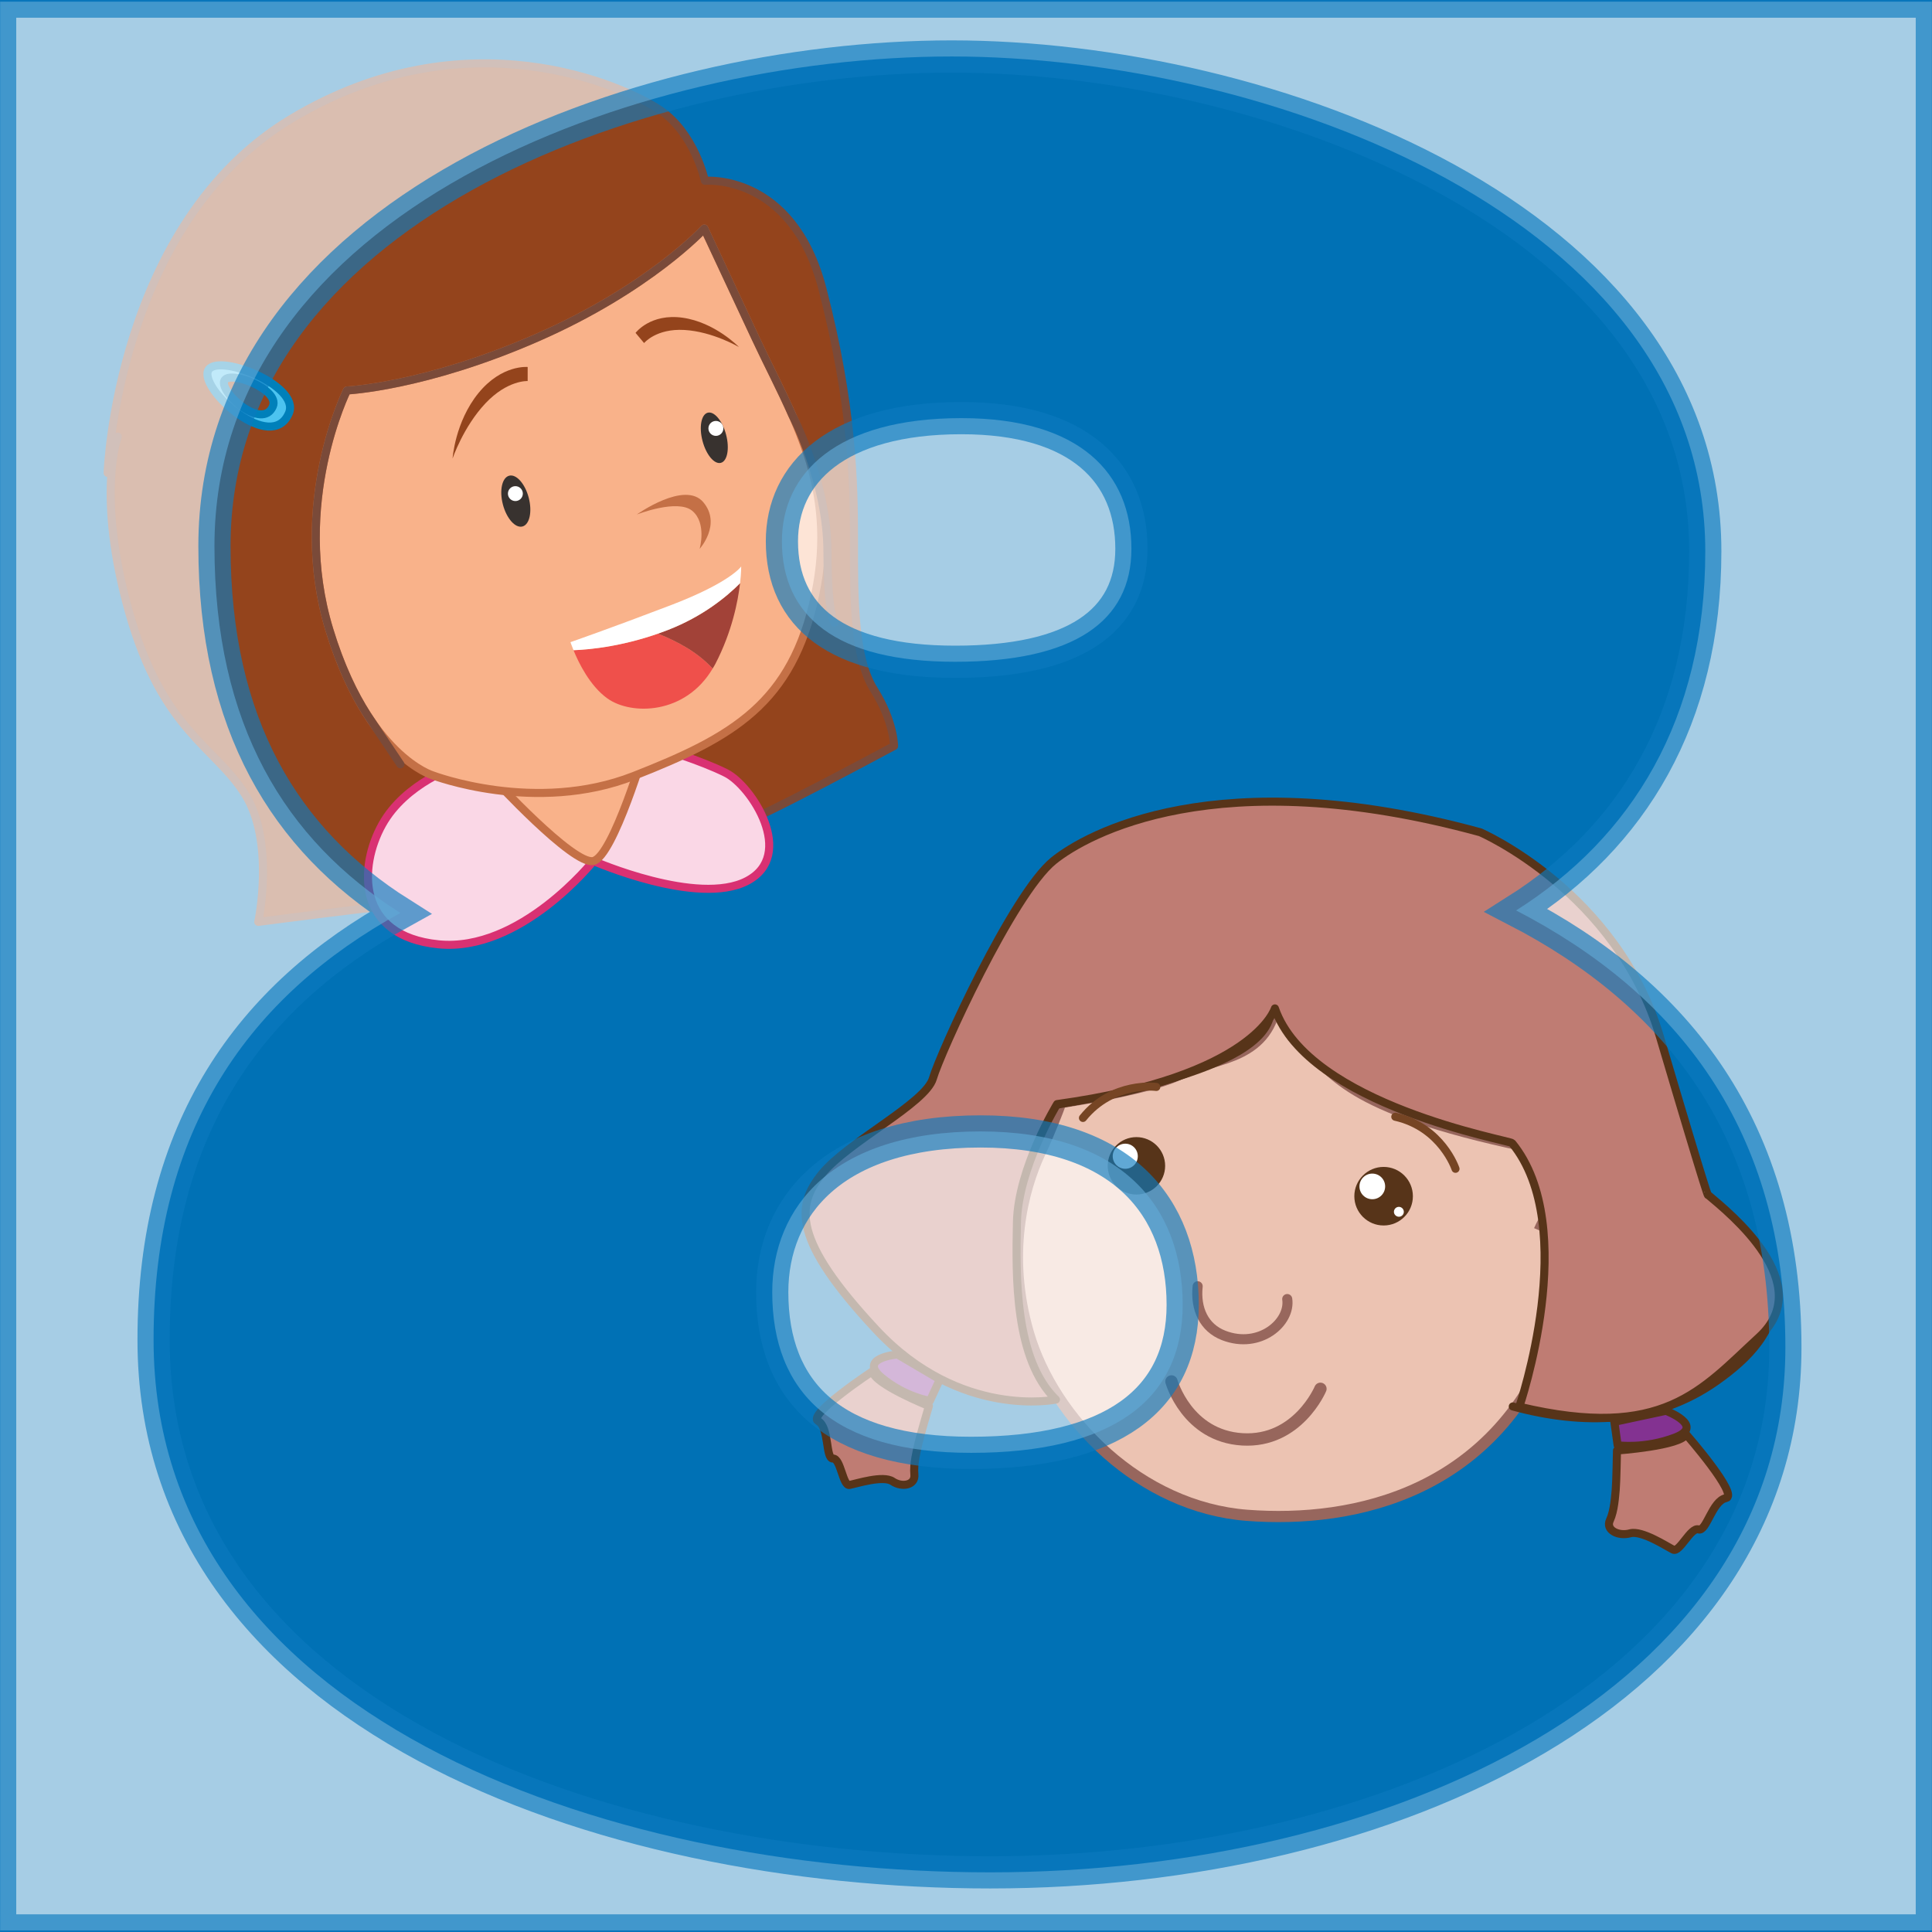 <svg version="1.1" id="Capa_1" xmlns="http://www.w3.org/2000/svg" xmlns:xlink="http://www.w3.org/1999/xlink" x="0px" y="0px" width="120px" height="120px" viewBox="0 0 120 120" enable-background="new 0 0 120 120" xml:space="preserve">
<rect x="0" y="0" width="120" height="120" fill="#808080" stroke="none"/>
<rect y="0.001" fill="#0071B5" width="119.998" height="119.999"/>
<path fill="#ECC3B2" stroke="#97665D" stroke-width="0.695" stroke-miterlimit="10" d="M95.604,76.419
	c1.328-3.091,3.828-1.808,3.828-1.808c-1.002-0.539-2.846,0.38-3.172,0.109c-0.324-0.271-1.463-3.521-1.463-3.521s11.598,2.438,0,0
	c-11.595-2.438-11.865-4.715-13.98-6.286c-2.111-1.571-0.864-5.581-1.625-2.274c-0.758,3.305-4.172,3.09-5.799,4.012
	c-1.625,0.92-7.207,1.787-7.207,1.787l0.156-1.266c0,0-0.134,0.432-0.38,1.116c-0.299,0.827-0.763,2.024-1.354,3.29
	c-1.084,2.313-2.15,6.349-0.725,11.229c1.569,5.354,6.939,10.805,13.586,11.313c6.648,0.507,15.588-1.388,19.219-11.563
	c0,0,2.666-0.098,3.975-3.033c1.182-2.647-0.069-4.403-1.229-4.912c0,0,0.002-0.69,0.434-2.096"/>
<path fill="none" stroke="#98675D" stroke-width="0.625" stroke-linecap="round" stroke-linejoin="round" d="M79.952,80.686
	c0.217,1.445-1.709,3.127-3.948,2.26c-1.217-0.471-1.766-1.645-1.615-3.055"/>
<path fill="#573419" d="M84.12,74.299c0,1.004,0.815,1.818,1.819,1.818c1.008,0,1.818-0.814,1.818-1.818
	c0-1.003-0.813-1.82-1.818-1.82C84.936,72.479,84.12,73.296,84.12,74.299"/>
<path fill="#FFFFFF" d="M84.438,73.691c0-0.44,0.357-0.797,0.797-0.797c0.44,0,0.799,0.354,0.799,0.797
	c0,0.438-0.356,0.795-0.799,0.795C84.795,74.486,84.438,74.131,84.438,73.691"/>
<path fill="#FFFFFF" d="M86.579,75.268c0-0.17,0.139-0.309,0.308-0.308c0.168,0,0.307,0.138,0.307,0.308
	c0,0.168-0.137,0.307-0.307,0.307C86.718,75.57,86.579,75.436,86.579,75.268"/>
<path fill="#573419" d="M68.803,72.412c0,0.984,0.797,1.783,1.781,1.783c0.986,0,1.785-0.799,1.785-1.783s-0.799-1.784-1.785-1.784
	C69.6,70.628,68.803,71.428,68.803,72.412"/>
<path fill="#FFFFFF" d="M69.113,71.816c0-0.432,0.35-0.78,0.781-0.78c0.431,0,0.777,0.351,0.777,0.78
	c0,0.431-0.349,0.779-0.777,0.779C69.463,72.596,69.113,72.248,69.113,71.816"/>
<path fill="none" stroke="#573419" stroke-width="0.5" stroke-linecap="round" stroke-linejoin="round" d="M110.279,79.997
	c0.119,2.614-1.695,4.396-3.661,5.782c-3.813,2.697-8.328,2.76-12.656,1.578"/>
<path fill="none" stroke="#573419" stroke-width="0.5" stroke-linecap="round" stroke-linejoin="round" d="M78.921,62.609
	c0.134,2.272-3.821,3.604-5.356,4.123c-2.115,0.717-4.385,1.232-6.588,1.634c-1.813,0.327-3.715,0.792-5.565,0.771"/>
<path fill="#BF7C73" stroke="#573419" stroke-width="0.5" stroke-linecap="round" stroke-linejoin="round" d="M94.367,87.373
	c8.957,2.128,11.306-1.027,14.902-4.331c3.598-3.306-1.791-7.659-3.188-8.833c0,0,0.17,0.835-2.979-9.813
	c-2.672-9.032-11.158-12.701-11.158-12.701c-16.368-4.478-24.491,0.138-26.5,1.763c-2.549,2.062-7.055,11.98-7.499,13.523
	c-0.442,1.541-5.281,3.943-6.895,5.929c-1.614,1.979-1.834,4.108,3.377,9.688c5.211,5.58,11.16,4.332,11.16,4.332
	c-2.567-2.496-2.496-7.637-2.423-11.014c0.07-3.375,2.496-7.34,2.496-7.34c12.261-1.688,13.527-5.942,13.527-5.942
	C81.264,68.657,93.784,70.829,93.92,71C98.184,76.214,94.367,87.373,94.367,87.373z"/>
<path fill="#833291" stroke="#573419" stroke-width="0.5" stroke-linecap="round" stroke-linejoin="round" d="M100.271,88.313
	l0.203,1.455c0,0,1.658,0.244,3.563-0.481c1.902-0.729-0.564-1.66-0.564-1.66L100.271,88.313z"/>
<path fill="#BF7C73" stroke="#573419" stroke-width="0.5" stroke-linecap="round" stroke-linejoin="round" d="M100.434,90.094
	c0,0-0.037,2.024-0.078,2.43c-0.041,0.402-0.084,1.295-0.363,1.902c-0.284,0.608,0.523,1.012,1.256,0.811
	c0.729-0.199,2.27,0.811,2.673,1.013c0.403,0.203,1.09-1.417,1.578-1.255c0.483,0.16,0.853-1.78,1.696-1.943
	c0.854-0.158-2.469-3.966-2.469-3.966C104.402,89.811,100.434,90.094,100.434,90.094z"/>
<path fill="#833291" stroke="#573419" stroke-width="0.5" stroke-linecap="round" stroke-linejoin="round" d="M58.375,85.676
	l-0.616,1.332c0,0-1.544-0.229-3.015-1.455c-1.467-1.222,1.002-1.426,1.002-1.426L58.375,85.676z"/>
<path fill="#BF7C73" stroke="#573419" stroke-width="0.5" stroke-linecap="round" stroke-linejoin="round" d="M57.697,87.331
	c0,0-0.572,1.942-0.656,2.34c-0.086,0.397-0.316,1.259-0.248,1.916c0.07,0.661-0.768,0.821-1.355,0.423
	c-0.586-0.396-2.25,0.143-2.672,0.223c-0.419,0.08-0.545-1.653-1.024-1.639c-0.479,0.018-0.22-1.936-0.927-2.328
	c-0.705-0.392,3.382-3.097,3.382-3.097C54.265,85.955,57.697,87.331,57.697,87.331z"/>
<path fill="none" stroke="#764524" stroke-width="0.5" stroke-linecap="round" stroke-linejoin="round" d="M86.664,69.363
	c2.885,0.65,3.74,3.234,3.74,3.234"/>
<path fill="none" stroke="#764524" stroke-width="0.5" stroke-linecap="round" stroke-linejoin="round" d="M67.264,69.438
	c1.856-2.301,4.557-1.926,4.557-1.926"/>
<path fill="none" stroke="#97665C" stroke-width="0.768" stroke-linecap="round" stroke-linejoin="round" d="M72.762,85.805
	c0,0,0.957,3.391,4.406,3.596c3.445,0.201,4.846-3.139,4.846-3.139"/>
<path fill="#94441C" stroke="#7A4A39" stroke-width="0.5" stroke-linecap="round" stroke-linejoin="round" d="M16.042,57.261
	c0,0,1.051-4.955-0.824-7.931c-1.875-2.979-5.111-3.935-7.189-11.252C5.95,30.761,7.313,27.116,7.313,27.116l-0.629,2.258
	c0,0,0.544-15.479,11.413-22.002c10.87-6.523,20.679-2.025,22.871-0.556c2.19,1.47,2.813,4.412,2.813,4.412s5.429-0.499,7.3,6.705
	c1.869,7.203,1.966,12.082,1.962,15.656c-0.005,3.576-0.012,7.26,1.24,9.245c1.25,1.985,1.249,3.501,1.249,3.501
	s-9.197,4.944-9.196,4.62c0-0.325-17.238,5.046-17.968,4.917C27.635,55.742,16.042,57.261,16.042,57.261z"/>
<path fill="#FAD7E6" stroke="#D93172" stroke-width="0.5" stroke-linecap="round" stroke-linejoin="round" d="M28.4,47.574
	c0,0-3.207,1.021-4.664,3.644c-1.458,2.625-1.604,6.923,3.498,7.435c5.102,0.508,9.621-5.175,9.621-5.175s6.486,2.842,9.546,1.239
	c3.062-1.603,0.292-5.904-1.311-6.705c-1.604-0.802-4.081-1.532-4.081-1.532L28.4,47.574z"/>
<path fill="#F9B28A" stroke="#C47046" stroke-width="0.5" stroke-linecap="round" stroke-linejoin="round" d="M30.587,48.303
	c0,0,5.028,5.466,6.268,5.175c1.239-0.292,3.279-7.216,3.279-7.216L30.587,48.303z"/>
<path fill="#F9B28A" stroke="#C47046" stroke-width="0.5" stroke-linecap="round" stroke-linejoin="round" d="M46.913,20.972
	c-1.842-3.948-3.169-6.779-3.169-6.779s-3.39,3.717-10.387,6.779c-6.996,3.061-11.807,3.28-11.807,3.28s-3.499,6.997-1.093,14.867
	c2.405,7.873,6.414,9.038,6.414,9.038s6.376,2.441,12.5,0.037c6.12-2.405,9.839-4.482,11.26-11.26S49.209,25.892,46.913,20.972z"/>
<path fill="none" stroke="#7A4A39" stroke-width="0.5" stroke-linecap="round" stroke-linejoin="round" d="M51.833,38.682
	c0,0-0.438-0.507-0.438-4.372c0-4.373-2.186-8.527-2.186-8.527c-0.708-1.609-1.533-3.173-2.296-4.81
	c-1.842-3.948-3.169-6.779-3.169-6.779s-3.39,3.717-10.387,6.779c-6.996,3.061-11.807,3.279-11.807,3.279s-3.499,6.998-1.093,14.868
	c0.695,2.275,1.524,3.99,2.352,5.277c0,0,1.132,1.699,2.061,3.077"/>
<path fill="#C47046" d="M39.553,31.957c0,0,2.985-2.133,4.133-0.761c1.147,1.371-0.23,2.895-0.23,2.895s0.458-1.6-0.459-2.363
	C42.077,30.967,39.553,31.957,39.553,31.957z"/>
<ellipse transform="matrix(0.253 0.968 -0.968 0.253 54.037 -7.761)" fill="#38322F" cx="32.042" cy="31.101" rx="1.629" ry="0.829"/>
<ellipse transform="matrix(0.253 0.968 -0.968 0.253 59.435 -22.622)" fill="#38322F" cx="44.361" cy="27.161" rx="1.609" ry="0.757"/>
<path fill="#94441C" d="M28.11,28.478c0,0,0.664-1.963,2.04-3.425c1.377-1.461,2.624-1.385,2.624-1.385v-0.874
	c0,0-1.605-0.162-3.059,1.624C28.262,26.204,28.11,28.478,28.11,28.478z"/>
<path fill="#94441C" d="M45.9,21.558c0,0-1.618-0.959-3.383-1.063c-1.764-0.105-2.511,0.813-2.511,0.813l-0.531-0.632
	c0,0,0.921-1.228,2.933-0.941C44.42,20.022,45.9,21.558,45.9,21.558z"/>
<path fill="#4CC3F0" stroke="#0080BA" stroke-width="0.5" stroke-linecap="round" stroke-linejoin="round" d="M12.913,23.048
	c-0.437,1.203,3.936,5.139,5.029,2.624C18.704,23.922,13.351,21.846,12.913,23.048z M16.947,25.242
	c-0.656,1.51-3.284-0.854-3.021-1.576C14.189,22.943,17.404,24.189,16.947,25.242z"/>
<circle fill="#FFFFFF" cx="32.011" cy="30.659" r="0.463"/>
<circle fill="#FFFFFF" cx="44.465" cy="26.609" r="0.464"/>
<path fill="#EF504B" d="M40.864,39.358c-2.334,0.813-4.306,0.993-5.242,1.028c0.311,0.764,1.012,2.214,2.107,2.997
	c1.48,1.057,4.833,1.015,6.534-1.856C43.327,40.51,42.121,39.86,40.864,39.358z"/>
<path fill="#A24238" d="M45.967,36.223c-0.823,0.831-2.295,2.054-4.465,2.9c-0.216,0.083-0.428,0.161-0.638,0.235
	c1.256,0.502,2.462,1.152,3.399,2.168c0.057-0.099,0.119-0.189,0.172-0.294C45.472,39.227,45.838,37.34,45.967,36.223z"/>
<path fill="#FFFFFF" d="M41.666,37.589c-3.718,1.422-6.233,2.296-6.233,2.296s0.065,0.198,0.189,0.5
	c1.02-0.038,3.27-0.244,5.88-1.263c2.17-0.846,3.64-2.069,4.465-2.898c0.076-0.649,0.07-1.041,0.07-1.041
	S45.383,36.168,41.666,37.589z"/>
<path opacity="0.65" fill="#FFFFFF" stroke="#0B7ABF" stroke-width="2" stroke-miterlimit="10" enable-background="new    " d="
	M60.908,70.275c-9.16,0-12.943,4.682-12.943,9.984c0.003,6.236,3.783,9.98,12.349,9.98c8.764,0,13.145-3.275,13.145-9.201
	C73.457,74.955,69.676,70.275,60.908,70.275z"/>
<path opacity="0.65" fill="#FFFFFF" stroke="#0B7ABF" stroke-width="2" stroke-miterlimit="10" enable-background="new    " d="
	M59.321,41.104c7.371,0,10.953-2.496,10.953-7.018c0-4.68-3.189-8.115-10.557-8.115c-7.77,0-11.151,3.43-11.151,7.645
	C48.565,38.292,51.948,41.104,59.321,41.104z"/>
<path opacity="0.65" fill="#FFFFFF" stroke="#0B7ABF" stroke-width="2" stroke-miterlimit="10" enable-background="new    " d="
	M0.009,0.101v119.8H119.99V0.101H0.009z M61.512,116.295c-24.295,0-51.973-9.832-51.973-33.066
	c-0.01-13.107,5.969-21.375,15.326-26.525C17.699,52.178,13.32,45.004,13.32,33.924c0-20.744,26.092-30.416,45.797-30.416
	c19.52,0,46.801,9.984,46.801,30.73c0,10.449-4.582,17.781-11.75,22.311c9.957,5.148,16.725,13.576,16.725,27.144
	C110.893,105.066,86.201,116.295,61.512,116.295z"/>
</svg>
